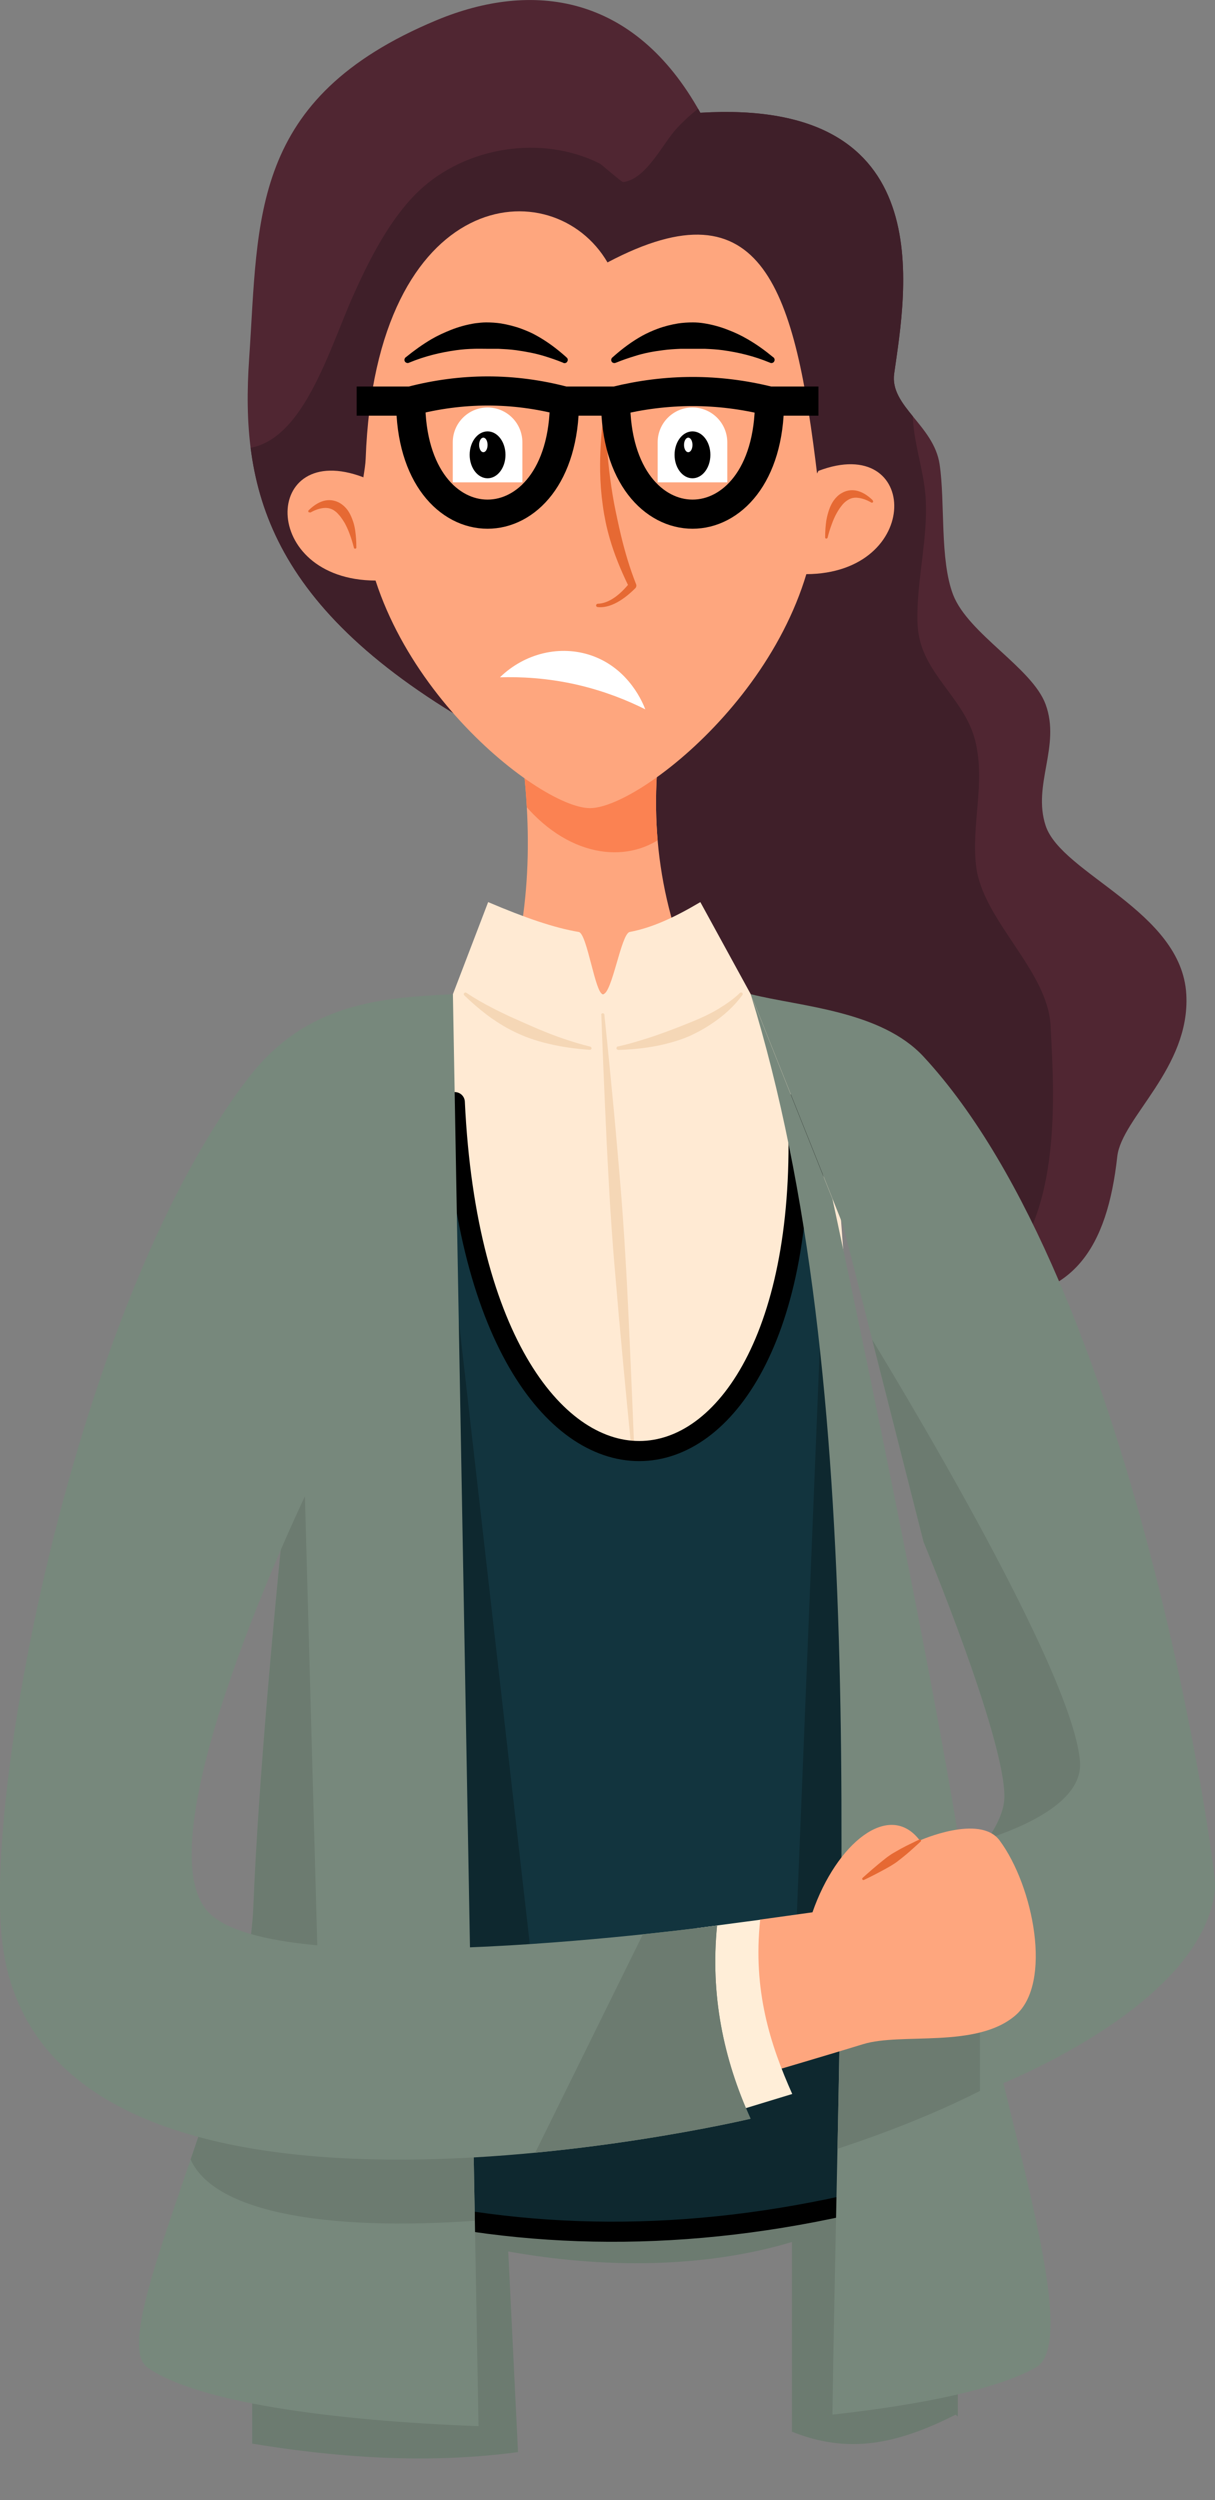 <?xml version="1.0" encoding="UTF-8"?><svg id="Daisy" xmlns="http://www.w3.org/2000/svg" xmlns:xlink="http://www.w3.org/1999/xlink" viewBox="0 0 83.43 171.6"><rect x="0" y="0" width="83.43" height="171.6" fill="#808080" stroke="none"/><defs><clipPath id="clippath"><rect x="16.89" y="4.77" width="55.47" height="84.4" fill="none" stroke-width="0"/></clipPath><clipPath id="clippath-1"><path d="M33.17,50.15c-14.93-8.4-16.67-16.72-16.06-25.56.66-9.63.01-17.84,12.86-23.2,6.53-2.72,13.57-1.86,18.12,6.35,16.6-1.01,14.12,12.18,13.31,17.91-.31,2.23,2.72,3.54,3.12,6.22.39,2.61,0,6.54.93,8.96,1.05,2.69,5.43,5.01,6.35,7.52,1.05,2.87-.92,5.51,0,8.32,1.09,3.32,9.35,5.85,9.66,11.59.28,5.04-4.44,8.46-4.74,11.12-.69,6.25-3.02,9.94-9.17,9.76l-26.17-18.28-.88-18.78-7.34-1.92Z" fill="none" stroke-width="0"/></clipPath><clipPath id="clippath-2"><rect x="17.32" y="148.43" width="48.45" height="23.17" fill="none" stroke-width="0"/></clipPath><clipPath id="clippath-3"><rect x="34.59" y="50.13" width="13.62" height="8.43" fill="none" stroke-width="0"/></clipPath><clipPath id="clippath-4"><path d="M45.43,50.15h-9.82c.96,6.21.96,12.28-.9,18.09h13.38c-2.73-5.64-3.64-11.67-2.66-18.09Z" fill="none" stroke-width="0"/></clipPath><clipPath id="clippath-5"><rect x="32.2" y="29.49" width="2.53" height="3.37" fill="none" stroke-width="0"/></clipPath><clipPath id="clippath-6"><path d="M35.87,30.36c0-.63-.25-1.24-.7-1.69-.45-.45-1.06-.7-1.69-.7-1.32,0-2.39,1.07-2.39,2.39v2.75h4.78v-2.75Z" fill="none" stroke-width="0"/></clipPath><clipPath id="clippath-7"><rect x="32.76" y="29.91" width=".84" height="1.26" fill="none" stroke-width="0"/></clipPath><clipPath id="clippath-8"><path d="M35.87,30.36c0-.63-.25-1.24-.7-1.69-.45-.45-1.06-.7-1.69-.7-1.32,0-2.39,1.07-2.39,2.39v2.75h4.78v-2.75Z" fill="none" stroke-width="0"/></clipPath><clipPath id="clippath-9"><rect x="46.24" y="29.49" width="2.67" height="3.37" fill="none" stroke-width="0"/></clipPath><clipPath id="clippath-10"><path d="M49.94,30.36c0-.63-.25-1.24-.7-1.69-.45-.45-1.06-.7-1.69-.7-1.32,0-2.39,1.07-2.39,2.39v2.75h4.78v-2.75Z" fill="none" stroke-width="0"/></clipPath><clipPath id="clippath-11"><rect x="46.95" y="29.91" width=".7" height="1.26" fill="none" stroke-width="0"/></clipPath><clipPath id="clippath-12"><path d="M49.94,30.36c0-.63-.25-1.24-.7-1.69-.45-.45-1.06-.7-1.69-.7-1.32,0-2.39,1.07-2.39,2.39v2.75h4.78v-2.75Z" fill="none" stroke-width="0"/></clipPath><clipPath id="clippath-13"><rect x="28.27" y="84.4" width="31.03" height="68.81" fill="none" stroke-width="0"/></clipPath><clipPath id="clippath-14"><path d="M31.23,75.65c1.56,32.96,25.12,30.89,23.53,0l4.52,21.35v54.1c-12.09,2.87-23.27,2.69-33.71,0l5.65-75.44Z" fill="none" stroke-width="0"/></clipPath><clipPath id="clippath-15"><rect x="13.38" y="92.96" width="8.57" height="42.97" fill="none" stroke-width="0"/></clipPath><clipPath id="clippath-16"><path d="M32.86,166.53c-10.32-.38-19.46-1.69-22.74-4.03-3.02-2.16,6.83-20.44,7.28-31.68.68-16.99,4.45-48.2,4.45-48.2l9.25-14.37,1.76,98.29Z" fill="none" stroke-width="0"/></clipPath><clipPath id="clippath-17"><rect x="12.96" y="135.79" width="19.94" height="16.85" fill="none" stroke-width="0"/></clipPath><clipPath id="clippath-18"><path d="M32.86,166.53c-10.32-.38-19.46-1.69-22.74-4.03-3.02-2.16,6.83-20.44,7.28-31.68.68-16.99,4.45-48.2,4.45-48.2l9.25-14.37,1.76,98.29Z" fill="none" stroke-width="0"/></clipPath><clipPath id="clippath-19"><rect x="58.74" y="90.15" width="15.45" height="37.63" fill="none" stroke-width="0"/></clipPath><clipPath id="clippath-20"><path d="M51.55,68.24c3.44.86,8.94,1.13,11.87,4.29,14.52,15.68,20.14,55.73,20.02,57.06-.78,8.3-15.65,13.85-15.65,13.85l-4.37-12.73s5.55-4.24,5.55-7.4c0-4.15-5.55-17.47-5.55-17.47l-5.52-21.72-6.34-15.87Z" fill="none" stroke-width="0"/></clipPath><clipPath id="clippath-21"><rect x="51.44" y="135.79" width="15.87" height="16.85" fill="none" stroke-width="0"/></clipPath><clipPath id="clippath-22"><path d="M51.55,68.24l5.61,14.05s7.97,36.83,9.59,50.14c1.22,10.03,7.88,28.07,4.38,30.07-2.54,1.45-7.68,2.54-13.97,3.24.49-34.59,2.67-70.68-5.61-97.49Z" fill="none" stroke-width="0"/></clipPath><clipPath id="clippath-23"><rect x="35.29" y="131.16" width="16.29" height="17.13" fill="none" stroke-width="0"/></clipPath><clipPath id="clippath-24"><path d="M31.1,68.24c-4.86.25-10.01.55-13.99,5.68C5.57,88.8-.96,121.55.11,132.88c2.29,24.21,51.43,12.55,51.43,12.55-1.88-4.14-2.77-8.53-2.3-13.26,0,0-30.3,4.16-34.97-.96-4.67-5.12,6.93-29.06,6.93-29.06l9.89-33.9Z" fill="none" stroke-width="0"/></clipPath></defs><path d="M33.17,50.15c-14.93-8.4-16.67-16.72-16.06-25.56.66-9.63.01-17.84,12.86-23.2,6.53-2.72,13.57-1.86,18.12,6.35,16.6-1.01,14.12,12.18,13.31,17.91-.31,2.23,2.72,3.54,3.12,6.22.39,2.61,0,6.54.93,8.96,1.05,2.69,5.43,5.01,6.35,7.52,1.05,2.87-.92,5.51,0,8.32,1.09,3.32,9.35,5.85,9.66,11.59.28,5.04-4.44,8.46-4.74,11.12-.69,6.25-3.02,9.94-9.17,9.76l-26.17-18.28-.88-18.78-7.34-1.92" fill="#502632" fill-rule="evenodd" stroke-width="0"/><g clip-path="url(#clippath)"><g clip-path="url(#clippath-1)"><path d="M12.41,29.02c7.24,5.72,9.62-3.75,11.86-8.77,1.09-2.44,2.54-5.3,4.51-7.16,3.22-3.03,8.43-3.86,12.41-1.86.1.05,1.5,1.28,1.6,1.27,1.61-.21,2.7-2.64,3.7-3.71,4.08-4.36,10.61-5.22,15.8-2.21,3.6,2.09,5.02,7.24,4.14,11.18-.77,3.44-3.37,6.26-3.72,9.84-.23,2.31.76,4.47.86,6.75.12,2.52-.51,5.05-.57,7.57-.02.73,0,1.45.2,2.16.7,2.52,3.09,4.11,3.76,6.74.73,2.9-.28,5.75.07,8.65.45,3.71,4.92,7.14,5.11,10.93.24,4.87,1.07,15.26-5.53,18.55-5.52,2.75-15.14,1.16-19.41-2.24-4.77-3.79-6.67-9.13-9.27-14.42-1.15-2.34-2.73-4.44-4.02-6.7-1.52-2.67-2.64-5.41-4.53-7.87-1.54-2.01-3.64-3.1-5.69-4.5-3.58-2.44-7.2-5.51-9-9.51-1.73-3.85-6.54-12.06-3.78-16.29" fill="#3f1f29" fill-rule="evenodd" stroke-width="0"/></g></g><g clip-path="url(#clippath-2)"><path d="M12.97,166.91c7.84,1.65,15.44,2.37,22.6,1.4l-.67-13.77c6.53,1.17,13.43,1.16,19.48-.65v13.02c3.84,1.54,7.17.89,11.24-1.17l6.51,5.84-1.88-23.02-57.19.03-.09,18.33" fill="#6c7b70" fill-rule="evenodd" stroke-width="0"/></g><path d="M45.43,50.15h-9.82c.96,6.21.96,12.28-.9,18.09h13.38c-2.73-5.64-3.64-11.67-2.66-18.09" fill="#fea67e" fill-rule="evenodd" stroke-width="0"/><g clip-path="url(#clippath-3)"><g clip-path="url(#clippath-4)"><path d="M33.17,50.15l14.92-.34c1.26,10.37-10.45,12.62-14.92.34" fill="#fb8252" fill-rule="evenodd" stroke-width="0"/></g></g><path d="M24.95,32.77l1.9,3.46-1.05,3.62c-8.05-.03-7.81-9.73-.85-7.09" fill="#fea67e" fill-rule="evenodd" stroke-width="0"/><path d="M56.2,32.32l-1.9,3.47,1.05,3.62c8.05-.03,7.81-9.73.85-7.09" fill="#fea67e" fill-rule="evenodd" stroke-width="0"/><path d="M41.72,18.01c10.72-5.66,12.88,1.89,14.42,14.78.05.4.05.8.05,1.21,0,11.85-12.08,21.47-15.68,21.47s-15.68-9.62-15.68-21.47c0-.88.25-1.72.28-2.52.69-18.72,12.89-19.85,16.61-13.46" fill="#fea67e" fill-rule="evenodd" stroke-width="0"/><path d="M35.87,30.36c0-.63-.25-1.24-.7-1.69-.45-.45-1.06-.7-1.69-.7-1.32,0-2.39,1.07-2.39,2.39v2.75h4.78v-2.75" fill="#fff" fill-rule="evenodd" stroke-width="0"/><g clip-path="url(#clippath-5)"><g clip-path="url(#clippath-6)"><path d="M33.48,29.61c.68,0,1.23.72,1.23,1.61s-.55,1.61-1.23,1.61-1.23-.72-1.23-1.61.55-1.61,1.23-1.61" fill="#000" fill-rule="evenodd" stroke-width="0"/></g></g><g clip-path="url(#clippath-7)"><g clip-path="url(#clippath-8)"><path d="M33.19,30.04c.16,0,.29.22.29.5s-.13.5-.29.5-.29-.22-.29-.5.13-.5.29-.5" fill="#fff" fill-rule="evenodd" stroke-width="0"/></g></g><path d="M49.94,30.36c0-.63-.25-1.24-.7-1.69-.45-.45-1.06-.7-1.69-.7-1.32,0-2.39,1.07-2.39,2.39v2.75h4.78v-2.75" fill="#fff" fill-rule="evenodd" stroke-width="0"/><g clip-path="url(#clippath-9)"><g clip-path="url(#clippath-10)"><path d="M47.55,29.61c.68,0,1.23.72,1.23,1.61s-.55,1.61-1.23,1.61-1.23-.72-1.23-1.61.55-1.61,1.23-1.61" fill="#000" fill-rule="evenodd" stroke-width="0"/></g></g><g clip-path="url(#clippath-11)"><g clip-path="url(#clippath-12)"><path d="M47.26,30.04c.16,0,.29.22.29.5s-.13.5-.29.5-.29-.22-.29-.5.13-.5.29-.5" fill="#fff" fill-rule="evenodd" stroke-width="0"/></g></g><path d="M38.89,24.52c-.68-.61-1.34-1.09-2.04-1.48-.33-.19-.67-.33-1.01-.46-.48-.18-.97-.3-1.45-.38-.34-.05-.67-.07-1.01-.07-.25,0-.5.03-.75.06-.57.09-1.13.24-1.68.46-.45.18-.89.38-1.32.63-.61.36-1.17.76-1.75,1.23-.1.06-.14.2-.08.3.06.1.2.14.3.08,1.09-.45,2.15-.7,3.21-.85.42-.06.84-.09,1.26-.1.27-.01.55,0,.82,0,.27,0,.55,0,.82,0,.41.02.82.04,1.25.1.62.09,1.25.2,1.91.4.42.13.84.27,1.28.45.1.07.24.04.3-.07.07-.1.04-.24-.07-.3" fill="#000" fill-rule="evenodd" stroke-width="0"/><path d="M42.31,24.89c.44-.18.86-.32,1.28-.45.66-.21,1.29-.32,1.91-.4.42-.06.83-.08,1.25-.1.28,0,.55,0,.82,0,.28,0,.55,0,.82,0,.42.02.84.04,1.26.1,1.07.15,2.12.4,3.21.85.1.06.24.03.3-.08.06-.1.03-.24-.08-.3-.57-.47-1.14-.88-1.75-1.23-.43-.25-.87-.46-1.32-.63-.55-.22-1.11-.37-1.68-.46-.25-.04-.5-.06-.75-.06-.34,0-.67.02-1.01.07-.49.08-.97.2-1.45.38-.34.13-.68.28-1.01.46-.7.39-1.36.87-2.04,1.48-.1.07-.13.2-.07.3.06.1.2.13.3.07" fill="#000" fill-rule="evenodd" stroke-width="0"/><path d="M41.4,28.8c-.13,1.18-.21,2.35-.19,3.52.01.79.07,1.58.18,2.36.05.39.12.78.2,1.17.08.39.18.77.29,1.15.31,1.07.74,2.11,1.24,3.15-.36.42-.71.74-1.07.96-.33.2-.66.32-1,.33-.06,0-.11.05-.12.11,0,.06.04.11.11.12.38.04.77-.05,1.17-.24.46-.22.93-.57,1.42-1.06.07-.08.09-.19.04-.29-.43-1.09-.75-2.18-1.02-3.29-.09-.37-.17-.74-.25-1.11-.08-.37-.16-.75-.23-1.12-.14-.75-.25-1.51-.34-2.27-.13-1.14-.21-2.29-.22-3.46,0-.06-.04-.12-.11-.12-.06,0-.11.04-.12.11" fill="#e66933" fill-rule="evenodd" stroke-width="0"/><path d="M44.31,48.69c-.13-.34-1.07-2.78-3.68-3.69-2.15-.75-4.59-.17-6.3,1.49,1.37-.04,3.2.03,5.3.51,1.94.45,3.51,1.1,4.68,1.69" fill="#fff" fill-rule="evenodd" stroke-width="0"/><path d="M24.49,27.53h3.71c3.52-.92,7.04-.93,10.56,0h3.5c3.52-.87,7.04-.88,10.57,0,3.94,0,2.37,0,3.37,0" fill="none" stroke="#000" stroke-linejoin="round" stroke-width="2"/><path d="M28.2,27.53c-.01,10.35,10.56,10.35,10.56,0" fill="none" stroke="#000" stroke-linejoin="round" stroke-width="2"/><path d="M42.27,27.53c0,10.35,10.57,10.35,10.57,0" fill="none" stroke="#000" stroke-linejoin="round" stroke-width="2"/><path d="M48.09,61.92c-1.81,1.07-3.32,1.76-4.85,2.05-.6.12-1.21,4.28-1.84,4.27-.53,0-1.08-4.17-1.66-4.27-1.71-.29-3.68-.97-6.22-2.05l-2.42,6.32-5.52,36.39h33.71l-1.65-22.37-6.09-14.02-3.46-6.32" fill="#ffead3" fill-rule="evenodd" stroke-width="0"/><path d="M31.89,68.33c.49.47.99.91,1.52,1.31.23.18.47.34.71.5.32.21.66.41,1,.58.23.12.46.23.7.33.18.08.36.15.54.21.42.15.85.28,1.29.38.91.22,1.86.35,2.84.42.06,0,.12-.03.13-.09,0-.06-.03-.12-.09-.13-.62-.15-1.21-.33-1.8-.53-.6-.2-1.17-.43-1.73-.66-.34-.14-.68-.3-1.01-.44-.34-.15-.68-.3-1.01-.45-.4-.19-.8-.38-1.2-.59-.6-.31-1.18-.64-1.75-1.02-.05-.04-.12-.03-.16.02-.04.05-.03.12.02.16" fill="#f5d7b6" fill-rule="evenodd" stroke-width="0"/><path d="M42.44,72.07c.65-.02,1.32-.07,2-.17.29-.04.57-.09.85-.15.38-.08.75-.18,1.12-.29.25-.08.49-.16.73-.26.18-.07.36-.15.53-.24.41-.2.81-.43,1.18-.68.85-.56,1.57-1.22,2.12-1.97.04-.05.04-.12,0-.16-.05-.04-.12-.04-.16,0-.43.42-.94.77-1.48,1.1-.51.31-1.07.57-1.64.81-.33.14-.68.27-1.02.41-.34.13-.69.27-1.03.39-.42.15-.84.3-1.26.43-.66.21-1.31.4-1.95.54-.06,0-.1.06-.1.13,0,.06.06.1.13.1" fill="#f5d7b6" fill-rule="evenodd" stroke-width="0"/><path d="M41.29,69.65s.09,2.56.25,6.17c.04.83.08,1.72.12,2.64.06,1.13.12,2.32.19,3.52.04.78.1,1.56.15,2.35.04.59.09,1.18.13,1.76.12,1.41.24,2.79.35,4.1.44,4.92.83,8.78.83,8.78,0,.06.06.11.12.1.06,0,.11-.06.1-.12,0,0-.15-3.87-.38-8.81-.06-1.31-.13-2.7-.22-4.11-.03-.58-.07-1.17-.11-1.76-.05-.78-.11-1.57-.17-2.34-.1-1.21-.2-2.39-.3-3.51-.08-.92-.16-1.81-.24-2.63-.34-3.6-.61-6.14-.61-6.14,0-.06-.06-.11-.12-.1-.06,0-.11.06-.1.12" fill="#f5d7b6" fill-rule="evenodd" stroke-width="0"/><path d="M31.23,75.65c1.56,32.96,25.12,30.89,23.53,0l4.52,21.35v54.1c-12.09,2.87-23.27,2.69-33.71,0l5.65-75.44" fill="#12343e" fill-rule="evenodd" stroke-width="0"/><g clip-path="url(#clippath-13)"><g clip-path="url(#clippath-14)"><path d="M31.5,90.61l5.48,48.1,17.64-4.93,2-49.38,4.49,27.13v41.64l-32.7,2.32.39-47.26,2.71-17.62" fill="#0e282f" fill-rule="evenodd" stroke-width="0"/></g></g><path d="M31.23,75.65c1.56,32.96,25.12,30.89,23.53,0l4.52,21.35v54.1c-12.09,2.87-23.27,2.69-33.71,0l5.65-75.44Z" fill="none" stroke="#000" stroke-linecap="round" stroke-linejoin="round" stroke-width="1.38"/><path d="M32.86,166.53c-10.32-.38-19.46-1.69-22.74-4.03-3.02-2.16,6.83-20.44,7.28-31.68.68-16.99,4.45-48.2,4.45-48.2l9.25-14.37,1.76,98.29" fill="#77887c" fill-rule="evenodd" stroke-width="0"/><g clip-path="url(#clippath-15)"><g clip-path="url(#clippath-16)"><path d="M21.85,135.82l-1.18-42.84-7.2,42.84h8.38" fill="#6c7b70" fill-rule="evenodd" stroke-width="0"/></g></g><g clip-path="url(#clippath-17)"><g clip-path="url(#clippath-18)"><path d="M13.09,148.23c3.62,8.03,36.56,4.22,54.2-4.71v-7.7l-54.2,5.17v7.24" fill="#6c7b70" fill-rule="evenodd" stroke-width="0"/></g></g><path d="M51.55,68.24c3.44.86,8.94,1.13,11.87,4.29,14.52,15.68,20.14,55.73,20.02,57.06-.78,8.3-15.65,13.85-15.65,13.85l-4.37-12.73s5.55-4.24,5.55-7.4c0-4.15-5.55-17.47-5.55-17.47l-5.52-21.72-6.34-15.87" fill="#77887c" fill-rule="evenodd" stroke-width="0"/><g clip-path="url(#clippath-19)"><g clip-path="url(#clippath-20)"><path d="M61.84,127.67s12.69-1.92,12.32-6.75c-.53-6.94-15.32-30.68-15.32-30.68l2.99,37.44" fill="#6c7b70" fill-rule="evenodd" stroke-width="0"/></g></g><path d="M51.55,68.24l5.61,14.05s7.97,36.83,9.59,50.14c1.22,10.03,7.88,28.07,4.38,30.07-2.54,1.45-7.68,2.54-13.97,3.24.49-34.59,2.67-70.68-5.61-97.49" fill="#77887c" fill-rule="evenodd" stroke-width="0"/><g clip-path="url(#clippath-21)"><g clip-path="url(#clippath-22)"><path d="M13.09,148.23c3.62,8.03,36.56,4.22,54.2-4.71v-7.7l-54.2,5.17v7.24" fill="#6c7b70" fill-rule="evenodd" stroke-width="0"/></g></g><path d="M52.2,131.76l3.59-.5c1.65-4.75,5.28-7.7,7.37-4.93,0,0,4.12-1.84,5.48,0,2.33,3.14,3.65,9.81,1.08,12.01-2.67,2.29-7.82,1.16-10.45,1.97-2.11.65-6.62,1.98-6.62,1.98l-1.58-3.32,1.12-7.22" fill="#fea67e" fill-rule="evenodd" stroke-width="0"/><path d="M63.12,126.27s-.37.17-.89.43c-.12.06-.25.13-.38.2-.16.09-.32.18-.49.28-.11.06-.21.13-.31.2-.08.05-.15.11-.23.17-.18.14-.35.28-.51.41-.61.51-1.07.93-1.07.93-.04.03-.05.08-.02.12.03.04.08.05.12.02,0,0,.56-.26,1.26-.64.19-.1.38-.21.57-.32.08-.05.16-.1.24-.15.1-.07.21-.14.3-.22.16-.12.3-.23.44-.35.12-.09.22-.19.32-.27.44-.39.74-.67.74-.67.04-.03.05-.08.02-.12-.03-.04-.08-.05-.12-.02" fill="#e66933" fill-rule="evenodd" stroke-width="0"/><path d="M47.76,132.36l4.44-.59c-.52,4.85.7,8.6,2.2,11.96l-3.97,1.21-2.67-5.2v-7.37" fill="#ffeed8" fill-rule="evenodd" stroke-width="0"/><path d="M31.1,68.24c-4.86.25-10.01.55-13.99,5.68C5.57,88.8-.96,121.55.11,132.88c2.29,24.21,51.43,12.55,51.43,12.55-1.88-4.14-2.77-8.53-2.3-13.26,0,0-30.3,4.16-34.97-.96-4.67-5.12,6.93-29.06,6.93-29.06l9.89-33.9" fill="#77887c" fill-rule="evenodd" stroke-width="0"/><g clip-path="url(#clippath-23)"><g clip-path="url(#clippath-24)"><path d="M44.92,131.2l-9.52,19.3,19.42-4.65-1.73-14.66h-8.17" fill="#6c7b70" fill-rule="evenodd" stroke-width="0"/></g></g><path d="M21.3,35.19c.33-.19.63-.29.92-.32.3-.03.55.04.78.21.13.09.24.22.36.36.1.13.21.29.31.46.13.24.25.5.36.81.1.27.19.56.27.88,0,.05.05.08.1.07.05,0,.08-.05.07-.1,0-.42-.03-.8-.08-1.15-.04-.29-.11-.54-.2-.77-.09-.24-.19-.44-.31-.61-.16-.22-.34-.38-.54-.5-.3-.17-.63-.24-.98-.18-.38.07-.77.29-1.16.67-.04.03-.04.08-.02.12.03.04.08.04.12.02" fill="#e66933" fill-rule="evenodd" stroke-width="0"/><path d="M59.93,34.34c-.39-.38-.78-.6-1.16-.67-.35-.06-.68,0-.98.18-.2.11-.38.28-.54.5-.12.17-.23.38-.31.61-.08.23-.15.48-.2.77-.05.34-.08.72-.08,1.15,0,.05.03.09.07.09.05,0,.09-.03.1-.07.08-.33.17-.61.27-.88.11-.31.23-.58.36-.81.1-.18.2-.33.31-.47.11-.15.23-.27.36-.36.23-.17.48-.25.78-.21.28.03.58.13.91.32.04.03.09.02.12-.02.03-.04.02-.09-.02-.12" fill="#e66933" fill-rule="evenodd" stroke-width="0"/></svg>